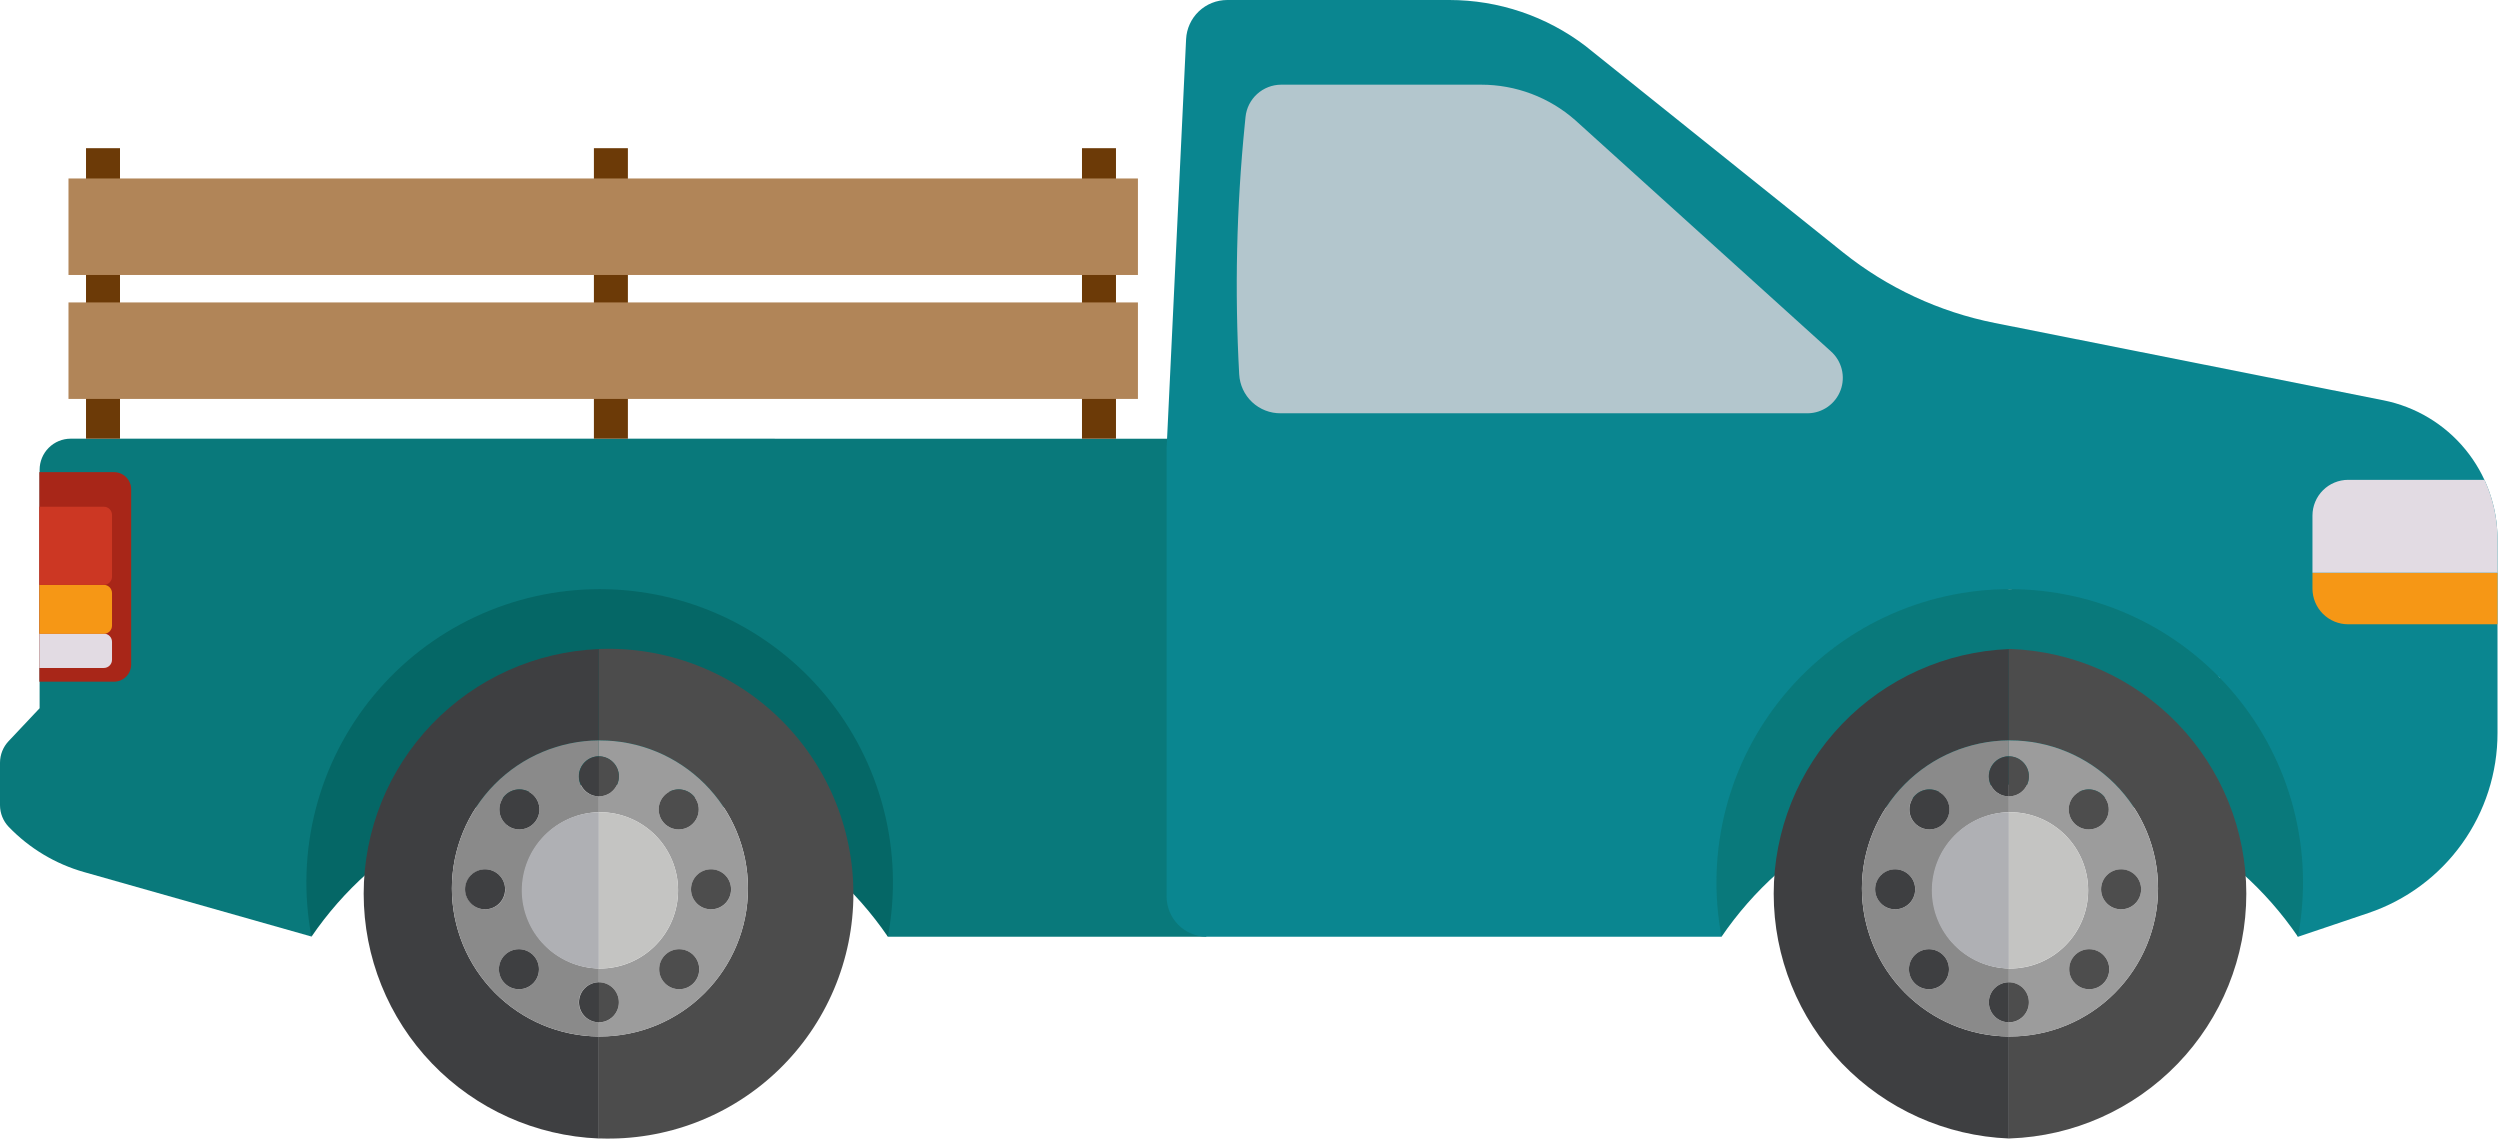 <svg width="715" height="326" viewBox="0 0 715 326" fill="none" xmlns="http://www.w3.org/2000/svg">
<path d="M344.998 125.473V267.903H253.956L231.949 201.868L171.479 170.57L109.842 199.029L89.051 267.842L24.023 249.41C15.812 247.077 8.369 242.603 2.458 236.446C0.887 234.785 0.009 232.588 0 230.302V218.112C0.011 215.827 0.89 213.631 2.458 211.968L11.329 202.556V134.357C11.329 131.998 12.267 129.735 13.935 128.066C15.604 126.398 17.866 125.461 20.226 125.461L344.998 125.473Z" fill="#09797B"/>
<path d="M37.516 139.924V190.047C37.516 191.35 36.998 192.6 36.076 193.522C35.154 194.444 33.904 194.962 32.6 194.962H11.256V135.033H32.6C33.9 135.033 35.146 135.548 36.067 136.464C36.988 137.381 37.509 138.624 37.516 139.924Z" fill="#A82618"/>
<path d="M32.035 183.632V188.682C32.037 188.991 31.977 189.298 31.86 189.584C31.743 189.87 31.57 190.13 31.352 190.35C31.134 190.569 30.875 190.743 30.589 190.862C30.303 190.98 29.997 191.041 29.688 191.041H11.256V181.211H29.688C30.002 181.211 30.314 181.274 30.604 181.396C30.893 181.519 31.155 181.698 31.374 181.924C31.593 182.15 31.764 182.418 31.878 182.711C31.991 183.004 32.045 183.317 32.035 183.632Z" fill="#E2DBE3"/>
<path d="M32.035 169.624V178.914C32.037 179.223 31.977 179.529 31.86 179.816C31.743 180.102 31.57 180.362 31.352 180.581C31.134 180.8 30.875 180.974 30.589 181.093C30.303 181.212 29.997 181.273 29.688 181.273H11.256V167.265H29.688C30.311 167.268 30.909 167.518 31.348 167.96C31.788 168.402 32.035 169 32.035 169.624Z" fill="#F69715"/>
<path d="M32.035 147.272V164.917C32.037 165.226 31.977 165.532 31.86 165.818C31.742 166.103 31.569 166.362 31.351 166.581C31.133 166.799 30.874 166.972 30.588 167.089C30.303 167.206 29.997 167.266 29.688 167.264H11.256V144.925H29.688C29.997 144.923 30.303 144.983 30.588 145.1C30.874 145.218 31.133 145.39 31.351 145.609C31.569 145.827 31.742 146.086 31.86 146.372C31.977 146.657 32.037 146.963 32.035 147.272Z" fill="#CC3723"/>
<path d="M714.29 154.215V209.633C714.297 221 710.737 232.082 704.113 241.319C697.488 250.556 688.133 257.481 677.365 261.12L657.2 267.928L634.689 193.659L574.785 168.444L515.261 197.001L492.356 267.903H344.999C341.971 267.855 339.083 266.618 336.959 264.459C334.834 262.301 333.644 259.393 333.645 256.365V128.311L339.223 11.219C339.366 8.196 340.667 5.344 342.856 3.254C345.046 1.165 347.957 -0 350.983 2.12117e-08H414.5C428.59 0.001 442.29 4.634 453.49 13.185L527.095 72.168C539.735 82.281 554.619 89.209 570.496 92.369L681.666 114.487C690.857 116.319 699.13 121.278 705.078 128.521C711.025 135.763 714.281 144.843 714.29 154.215Z" fill="#0A8690"/>
<path d="M574.784 224.404C591.028 224.389 607.029 228.345 621.395 235.926C635.761 243.508 648.057 254.485 657.212 267.903C659.495 255.785 659.078 243.314 655.991 231.375C652.904 219.437 647.223 208.327 639.352 198.835C631.481 189.343 621.615 181.703 610.454 176.459C599.294 171.215 587.115 168.496 574.784 168.496C562.453 168.496 550.274 171.215 539.114 176.459C527.954 181.703 518.087 189.343 510.216 198.835C502.346 208.327 496.664 219.437 493.577 231.375C490.49 243.314 490.073 255.785 492.356 267.903C501.514 254.487 513.81 243.512 528.175 235.93C542.541 228.349 558.541 224.392 574.784 224.404Z" fill="#09797B"/>
<path d="M574.858 185.623H574.538V211.735H574.858C586.088 211.735 596.859 216.196 604.8 224.137C612.741 232.078 617.202 242.849 617.202 254.079C617.202 265.31 612.741 276.08 604.8 284.021C596.859 291.962 586.088 296.424 574.858 296.424H574.538V325.595H574.858C592.998 324.96 610.183 317.306 622.791 304.248C635.399 291.191 642.446 273.748 642.446 255.597C642.446 237.446 635.399 220.003 622.791 206.945C610.183 193.888 592.998 186.234 574.858 185.598V185.623Z" fill="#4C4C4C"/>
<path d="M532.501 254.091C532.504 242.915 536.924 232.193 544.798 224.261C552.672 216.329 563.362 211.831 574.538 211.747V185.635C556.458 186.354 539.358 194.042 526.82 207.088C514.282 220.134 507.279 237.527 507.279 255.621C507.279 273.716 514.282 291.108 526.82 304.154C539.358 317.201 556.458 324.889 574.538 325.608V296.436C563.362 296.351 552.672 291.853 544.798 283.922C536.924 275.99 532.504 265.268 532.501 254.091Z" fill="#3E3F41"/>
<path d="M580.264 222.032C580.264 223.551 579.661 225.007 578.587 226.081C577.514 227.155 576.057 227.758 574.538 227.758V232.293H574.858C580.786 232.293 586.471 234.648 590.663 238.84C594.855 243.031 597.21 248.717 597.21 254.645C597.21 260.573 594.855 266.258 590.663 270.45C586.471 274.642 580.786 276.997 574.858 276.997H574.538V280.941C576.057 280.941 577.514 281.544 578.587 282.618C579.661 283.692 580.264 285.149 580.264 286.667C580.264 288.186 579.661 289.642 578.587 290.716C577.514 291.79 576.057 292.393 574.538 292.393V296.449H574.858C586.088 296.449 596.859 291.987 604.8 284.046C612.741 276.105 617.202 265.334 617.202 254.104C617.202 242.874 612.741 232.103 604.8 224.162C596.859 216.221 586.088 211.76 574.858 211.76H574.538V216.318C576.055 216.318 577.51 216.92 578.583 217.991C579.657 219.062 580.261 220.516 580.264 222.032ZM601.572 281.248C600.771 282.049 599.751 282.595 598.64 282.816C597.529 283.036 596.378 282.923 595.332 282.49C594.285 282.056 593.391 281.322 592.762 280.381C592.133 279.439 591.797 278.332 591.797 277.199C591.797 276.067 592.133 274.96 592.762 274.018C593.391 273.076 594.285 272.342 595.332 271.909C596.378 271.476 597.529 271.362 598.64 271.583C599.751 271.804 600.771 272.35 601.572 273.15C602.646 274.224 603.249 275.681 603.249 277.199C603.249 278.718 602.646 280.174 601.572 281.248ZM606.635 248.624C607.767 248.624 608.874 248.959 609.816 249.589C610.757 250.218 611.491 251.112 611.925 252.158C612.358 253.205 612.471 254.356 612.251 255.467C612.03 256.578 611.485 257.598 610.684 258.399C609.883 259.2 608.863 259.745 607.752 259.966C606.641 260.187 605.49 260.074 604.443 259.64C603.397 259.207 602.503 258.473 601.874 257.531C601.244 256.589 600.908 255.482 600.908 254.35C600.908 253.598 601.057 252.853 601.344 252.158C601.632 251.464 602.054 250.832 602.586 250.301C603.117 249.769 603.749 249.347 604.443 249.059C605.138 248.772 605.883 248.624 606.635 248.624ZM593.339 227.451C594.14 226.65 595.16 226.105 596.271 225.884C597.382 225.663 598.533 225.776 599.579 226.21C600.625 226.643 601.52 227.377 602.15 228.319C602.779 229.261 603.114 230.368 603.114 231.5C603.114 232.633 602.779 233.74 602.15 234.682C601.52 235.623 600.625 236.357 599.579 236.791C598.533 237.224 597.382 237.337 596.271 237.116C595.16 236.895 594.14 236.35 593.339 235.549C592.265 234.475 591.662 233.019 591.662 231.5C591.662 229.982 592.265 228.525 593.339 227.451Z" fill="#9C9C9C"/>
<path d="M532.501 254.091C532.504 265.268 536.924 275.99 544.798 283.922C552.672 291.853 563.362 296.352 574.538 296.436V292.381C573.019 292.381 571.563 291.777 570.489 290.704C569.415 289.63 568.812 288.173 568.812 286.655C568.812 285.136 569.415 283.679 570.489 282.605C571.563 281.532 573.019 280.928 574.538 280.928V276.984C568.702 276.847 563.152 274.433 559.073 270.257C554.994 266.081 552.71 260.475 552.71 254.638C552.71 248.801 554.994 243.195 559.073 239.019C563.152 234.844 568.702 232.429 574.538 232.292V227.758C573.019 227.758 571.563 227.155 570.489 226.081C569.415 225.007 568.812 223.551 568.812 222.032C568.812 220.513 569.415 219.057 570.489 217.983C571.563 216.909 573.019 216.306 574.538 216.306V211.747C563.362 211.831 552.672 216.329 544.798 224.261C536.924 232.193 532.504 242.915 532.501 254.091ZM555.738 273.15C556.538 273.951 557.084 274.971 557.305 276.082C557.526 277.193 557.412 278.344 556.979 279.39C556.546 280.437 555.812 281.331 554.87 281.96C553.928 282.59 552.821 282.925 551.689 282.925C550.556 282.925 549.449 282.59 548.507 281.96C547.566 281.331 546.832 280.437 546.398 279.39C545.965 278.344 545.851 277.193 546.072 276.082C546.293 274.971 546.839 273.951 547.64 273.15C548.713 272.076 550.17 271.473 551.689 271.473C553.207 271.473 554.664 272.076 555.738 273.15ZM547.75 227.451C548.551 226.65 549.571 226.105 550.682 225.884C551.793 225.663 552.944 225.776 553.991 226.209C555.037 226.643 555.931 227.377 556.561 228.318C557.19 229.26 557.526 230.367 557.526 231.5C557.526 232.632 557.19 233.739 556.561 234.681C555.931 235.623 555.037 236.357 553.991 236.79C552.944 237.224 551.793 237.337 550.682 237.116C549.571 236.895 548.551 236.35 547.75 235.549C547.217 235.018 546.794 234.387 546.505 233.692C546.217 232.997 546.068 232.252 546.068 231.5C546.068 230.747 546.217 230.002 546.505 229.308C546.794 228.613 547.217 227.982 547.75 227.451ZM547.75 254.349C547.75 255.482 547.414 256.589 546.785 257.531C546.156 258.472 545.262 259.206 544.215 259.64C543.169 260.073 542.018 260.187 540.907 259.966C539.796 259.745 538.776 259.199 537.975 258.398C537.174 257.598 536.629 256.577 536.408 255.466C536.187 254.356 536.3 253.204 536.734 252.158C537.167 251.112 537.901 250.217 538.843 249.588C539.784 248.959 540.892 248.623 542.024 248.623C543.543 248.623 544.999 249.226 546.073 250.3C547.147 251.374 547.75 252.831 547.75 254.349Z" fill="#8A8A8A"/>
<path d="M597.21 254.645C597.21 248.717 594.855 243.031 590.663 238.839C586.471 234.648 580.786 232.293 574.858 232.293H574.538V276.984H574.858C580.783 276.981 586.465 274.627 590.655 270.438C594.846 266.25 597.203 260.57 597.21 254.645Z" fill="#C4C4C2"/>
<path d="M552.506 254.645C552.505 260.517 554.817 266.153 558.94 270.334C563.063 274.514 568.666 276.903 574.538 276.984V232.293C568.665 232.377 563.062 234.769 558.939 238.951C554.816 243.134 552.505 248.771 552.506 254.645Z" fill="#AFB0B4"/>
<path d="M568.812 222.032C568.812 223.551 569.416 225.007 570.49 226.081C571.563 227.155 573.02 227.759 574.538 227.759V216.306C573.02 216.306 571.563 216.909 570.49 217.983C569.416 219.057 568.812 220.514 568.812 222.032Z" fill="#3E3F41"/>
<path d="M580.264 222.032C580.264 220.514 579.661 219.057 578.587 217.983C577.514 216.909 576.057 216.306 574.538 216.306V227.759C576.057 227.759 577.514 227.155 578.587 226.081C579.661 225.007 580.264 223.551 580.264 222.032Z" fill="#4D4D4D"/>
<path d="M568.812 286.655C568.812 288.174 569.416 289.63 570.49 290.704C571.563 291.778 573.02 292.381 574.538 292.381V280.929C573.02 280.929 571.563 281.532 570.49 282.606C569.416 283.68 568.812 285.136 568.812 286.655Z" fill="#3E3F41"/>
<path d="M580.264 286.655C580.264 285.136 579.661 283.68 578.587 282.606C577.514 281.532 576.057 280.929 574.538 280.929V292.381C576.057 292.381 577.514 291.778 578.587 290.704C579.661 289.63 580.264 288.174 580.264 286.655Z" fill="#4D4D4D"/>
<path d="M542.012 260.063C545.175 260.063 547.739 257.5 547.739 254.337C547.739 251.175 545.175 248.611 542.012 248.611C538.85 248.611 536.286 251.175 536.286 254.337C536.286 257.5 538.85 260.063 542.012 260.063Z" fill="#3E3F41"/>
<path d="M606.634 260.063C609.797 260.063 612.361 257.5 612.361 254.337C612.361 251.175 609.797 248.611 606.634 248.611C603.472 248.611 600.908 251.175 600.908 254.337C600.908 257.5 603.472 260.063 606.634 260.063Z" fill="#4D4D4D"/>
<path d="M551.683 282.919C554.846 282.919 557.409 280.356 557.409 277.193C557.409 274.031 554.846 271.467 551.683 271.467C548.521 271.467 545.957 274.031 545.957 277.193C545.957 280.356 548.521 282.919 551.683 282.919Z" fill="#3E3F41"/>
<path d="M597.381 237.22C600.544 237.22 603.108 234.656 603.108 231.494C603.108 228.331 600.544 225.768 597.381 225.768C594.219 225.768 591.655 228.331 591.655 231.494C591.655 234.656 594.219 237.22 597.381 237.22Z" fill="#4D4D4D"/>
<path d="M551.818 237.22C554.981 237.22 557.544 234.656 557.544 231.494C557.544 228.331 554.981 225.768 551.818 225.768C548.656 225.768 546.092 228.331 546.092 231.494C546.092 234.656 548.656 237.22 551.818 237.22Z" fill="#3E3F41"/>
<path d="M597.517 282.919C600.68 282.919 603.243 280.356 603.243 277.193C603.243 274.031 600.68 271.467 597.517 271.467C594.355 271.467 591.791 274.031 591.791 277.193C591.791 280.356 594.355 282.919 597.517 282.919Z" fill="#4D4D4D"/>
<path d="M171.504 224.404C187.748 224.39 203.748 228.346 218.114 235.928C232.48 243.509 244.776 254.486 253.932 267.903C256.215 255.785 255.798 243.314 252.711 231.375C249.624 219.437 243.943 208.327 236.072 198.835C228.201 189.343 218.334 181.703 207.174 176.459C196.014 171.215 183.835 168.496 171.504 168.496C159.173 168.496 146.994 171.215 135.834 176.459C124.674 181.703 114.807 189.343 106.936 198.835C99.065 208.327 93.384 219.437 90.297 231.375C87.21 243.314 86.793 255.785 89.076 267.903C98.234 254.487 110.53 243.512 124.895 235.93C139.261 228.349 155.261 224.392 171.504 224.404Z" fill="#056766"/>
<path d="M171.578 185.623H171.271V211.735H171.578C182.808 211.735 193.578 216.196 201.52 224.137C209.461 232.078 213.922 242.849 213.922 254.079C213.922 265.31 209.461 276.08 201.52 284.021C193.578 291.962 182.808 296.424 171.578 296.424H171.271V325.595H171.578C180.977 325.925 190.345 324.358 199.126 320.989C207.906 317.619 215.918 312.516 222.683 305.984C229.449 299.451 234.83 291.623 238.504 282.966C242.179 274.31 244.073 265.001 244.073 255.597C244.073 246.192 242.179 236.884 238.504 228.227C234.83 219.57 229.449 211.742 222.683 205.209C215.918 198.677 207.906 193.574 199.126 190.204C190.345 186.835 180.977 185.268 171.578 185.598V185.623Z" fill="#4C4C4C"/>
<path d="M129.233 254.091C129.233 242.914 133.652 232.19 141.527 224.257C149.402 216.325 160.094 211.828 171.271 211.747V185.635C153.191 186.354 136.09 194.042 123.552 207.088C111.014 220.134 104.012 237.527 104.012 255.621C104.012 273.716 111.014 291.108 123.552 304.154C136.09 317.201 153.191 324.889 171.271 325.608V296.436C160.094 296.355 149.402 291.858 141.527 283.925C133.652 275.993 129.233 265.269 129.233 254.091Z" fill="#3E3F41"/>
<path d="M176.997 222.032C176.997 223.551 176.393 225.007 175.319 226.081C174.245 227.155 172.789 227.758 171.271 227.758V232.293H171.578C177.506 232.293 183.191 234.648 187.383 238.84C191.574 243.031 193.93 248.717 193.93 254.645C193.93 260.573 191.574 266.258 187.383 270.45C183.191 274.642 177.506 276.997 171.578 276.997H171.271V280.941C172.789 280.941 174.245 281.544 175.319 282.618C176.393 283.692 176.997 285.149 176.997 286.667C176.997 288.186 176.393 289.642 175.319 290.716C174.245 291.79 172.789 292.393 171.271 292.393V296.449H171.578C182.808 296.449 193.578 291.987 201.52 284.046C209.461 276.105 213.922 265.334 213.922 254.104C213.922 242.874 209.461 232.103 201.52 224.162C193.578 216.221 182.808 211.76 171.578 211.76H171.271V216.318C172.787 216.318 174.242 216.92 175.315 217.991C176.389 219.062 176.993 220.516 176.997 222.032ZM198.304 281.248C197.503 282.049 196.483 282.595 195.372 282.816C194.261 283.036 193.11 282.923 192.064 282.49C191.017 282.056 190.123 281.322 189.494 280.381C188.865 279.439 188.529 278.332 188.529 277.199C188.529 276.067 188.865 274.96 189.494 274.018C190.123 273.076 191.017 272.342 192.064 271.909C193.11 271.476 194.261 271.362 195.372 271.583C196.483 271.804 197.503 272.35 198.304 273.15C199.378 274.224 199.981 275.681 199.981 277.199C199.981 278.718 199.378 280.174 198.304 281.248ZM203.367 248.624C204.499 248.624 205.606 248.959 206.548 249.589C207.49 250.218 208.223 251.112 208.657 252.158C209.09 253.205 209.204 254.356 208.983 255.467C208.762 256.578 208.217 257.598 207.416 258.399C206.615 259.2 205.595 259.745 204.484 259.966C203.373 260.187 202.222 260.074 201.175 259.64C200.129 259.207 199.235 258.473 198.605 257.531C197.976 256.589 197.641 255.482 197.641 254.35C197.641 252.831 198.244 251.375 199.318 250.301C200.391 249.227 201.848 248.624 203.367 248.624ZM190.071 227.451C190.872 226.65 191.892 226.105 193.003 225.884C194.114 225.663 195.265 225.776 196.312 226.21C197.358 226.643 198.252 227.377 198.881 228.319C199.511 229.261 199.846 230.368 199.846 231.5C199.846 232.633 199.511 233.74 198.881 234.682C198.252 235.623 197.358 236.357 196.312 236.791C195.265 237.224 194.114 237.337 193.003 237.116C191.892 236.895 190.872 236.35 190.071 235.549C188.997 234.475 188.394 233.019 188.394 231.5C188.394 229.982 188.997 228.525 190.071 227.451Z" fill="#9C9C9C"/>
<path d="M129.233 254.091C129.233 265.269 133.652 275.993 141.527 283.925C149.402 291.858 160.094 296.355 171.271 296.436V292.381C169.752 292.381 168.296 291.777 167.222 290.704C166.148 289.63 165.545 288.173 165.545 286.655C165.545 285.136 166.148 283.679 167.222 282.605C168.296 281.532 169.752 280.928 171.271 280.928V276.984C165.435 276.847 159.884 274.433 155.805 270.257C151.726 266.081 149.443 260.475 149.443 254.638C149.443 248.801 151.726 243.195 155.805 239.019C159.884 234.844 165.435 232.429 171.271 232.292V227.758C169.752 227.758 168.296 227.155 167.222 226.081C166.148 225.007 165.545 223.551 165.545 222.032C165.545 220.513 166.148 219.057 167.222 217.983C168.296 216.909 169.752 216.306 171.271 216.306V211.747C160.094 211.828 149.402 216.325 141.527 224.257C133.652 232.19 129.233 242.914 129.233 254.091ZM152.47 273.15C153.271 273.951 153.816 274.971 154.037 276.082C154.258 277.193 154.145 278.344 153.712 279.39C153.278 280.437 152.544 281.331 151.603 281.96C150.661 282.59 149.554 282.925 148.421 282.925C147.289 282.925 146.182 282.59 145.24 281.96C144.298 281.331 143.564 280.437 143.131 279.39C142.698 278.344 142.584 277.193 142.805 276.082C143.026 274.971 143.571 273.951 144.372 273.15C145.446 272.076 146.903 271.473 148.421 271.473C149.94 271.473 151.396 272.076 152.47 273.15ZM144.508 227.451C145.308 226.65 146.329 226.105 147.44 225.884C148.55 225.663 149.702 225.776 150.748 226.209C151.794 226.643 152.689 227.377 153.318 228.318C153.947 229.26 154.283 230.367 154.283 231.5C154.283 232.632 153.947 233.739 153.318 234.681C152.689 235.623 151.794 236.357 150.748 236.79C149.702 237.224 148.55 237.337 147.44 237.116C146.329 236.895 145.308 236.35 144.508 235.549C143.434 234.475 142.831 233.018 142.831 231.5C142.831 229.981 143.434 228.525 144.508 227.451ZM144.508 254.349C144.508 255.482 144.172 256.589 143.543 257.531C142.913 258.472 142.019 259.206 140.973 259.64C139.926 260.073 138.775 260.187 137.664 259.966C136.554 259.745 135.533 259.199 134.732 258.398C133.931 257.598 133.386 256.577 133.165 255.466C132.944 254.356 133.058 253.204 133.491 252.158C133.924 251.112 134.658 250.217 135.6 249.588C136.542 248.959 137.649 248.623 138.781 248.623C140.293 248.633 141.741 249.24 142.807 250.313C143.873 251.386 144.471 252.837 144.471 254.349H144.508Z" fill="#8A8A8A"/>
<path d="M193.93 254.645C193.931 251.709 193.354 248.802 192.231 246.089C191.109 243.376 189.462 240.912 187.386 238.836C185.31 236.76 182.846 235.114 180.133 233.991C177.421 232.868 174.513 232.291 171.578 232.293H171.271V276.984H171.578C177.504 276.984 183.187 274.631 187.378 270.442C191.57 266.253 193.926 260.571 193.93 254.645Z" fill="#C4C4C2"/>
<path d="M149.226 254.645C149.228 260.518 151.543 266.154 155.668 270.334C159.793 274.515 165.398 276.904 171.271 276.984V232.293C165.397 232.377 159.792 234.768 155.667 238.951C151.542 243.133 149.228 248.77 149.226 254.645Z" fill="#AFB0B4"/>
<path d="M165.594 222.032C165.594 223.551 166.197 225.007 167.271 226.081C168.345 227.155 169.801 227.759 171.32 227.759V216.306C169.801 216.306 168.345 216.909 167.271 217.983C166.197 219.057 165.594 220.514 165.594 222.032Z" fill="#3E3F41"/>
<path d="M176.997 222.032C176.997 220.514 176.393 219.057 175.319 217.983C174.245 216.909 172.789 216.306 171.271 216.306V227.759C172.789 227.759 174.245 227.155 175.319 226.081C176.393 225.007 176.997 223.551 176.997 222.032Z" fill="#4D4D4D"/>
<path d="M165.594 286.655C165.594 288.174 166.197 289.63 167.271 290.704C168.345 291.778 169.801 292.381 171.32 292.381V280.929C169.801 280.929 168.345 281.532 167.271 282.606C166.197 283.68 165.594 285.136 165.594 286.655Z" fill="#3E3F41"/>
<path d="M176.997 286.655C176.997 285.136 176.393 283.68 175.319 282.606C174.245 281.532 172.789 280.929 171.271 280.929V292.381C172.789 292.381 174.245 291.778 175.319 290.704C176.393 289.63 176.997 288.174 176.997 286.655Z" fill="#4D4D4D"/>
<path d="M138.732 260.063C141.895 260.063 144.458 257.5 144.458 254.337C144.458 251.175 141.895 248.611 138.732 248.611C135.57 248.611 133.006 251.175 133.006 254.337C133.006 257.5 135.57 260.063 138.732 260.063Z" fill="#3E3F41"/>
<path d="M203.354 260.063C206.517 260.063 209.08 257.5 209.08 254.337C209.08 251.175 206.517 248.611 203.354 248.611C200.192 248.611 197.628 251.175 197.628 254.337C197.628 257.5 200.192 260.063 203.354 260.063Z" fill="#4D4D4D"/>
<path d="M148.415 282.919C151.577 282.919 154.141 280.356 154.141 277.193C154.141 274.031 151.577 271.467 148.415 271.467C145.252 271.467 142.688 274.031 142.688 277.193C142.688 280.356 145.252 282.919 148.415 282.919Z" fill="#3E3F41"/>
<path d="M194.114 237.22C197.276 237.22 199.84 234.656 199.84 231.494C199.84 228.331 197.276 225.768 194.114 225.768C190.951 225.768 188.388 228.331 188.388 231.494C188.388 234.656 190.951 237.22 194.114 237.22Z" fill="#4D4D4D"/>
<path d="M148.549 237.22C151.712 237.22 154.276 234.656 154.276 231.494C154.276 228.331 151.712 225.768 148.549 225.768C145.387 225.768 142.823 228.331 142.823 231.494C142.823 234.656 145.387 237.22 148.549 237.22Z" fill="#3E3F41"/>
<path d="M194.249 282.919C197.411 282.919 199.975 280.356 199.975 277.193C199.975 274.031 197.411 271.467 194.249 271.467C191.086 271.467 188.522 274.031 188.522 277.193C188.522 280.356 191.086 282.919 194.249 282.919Z" fill="#4D4D4D"/>
<path d="M34.32 42.382H24.601V125.461H34.32V42.382Z" fill="#6C3A07"/>
<path d="M179.577 42.382H169.857V125.461H179.577V42.382Z" fill="#6C3A07"/>
<path d="M319.169 42.382H309.449V125.461H319.169V42.382Z" fill="#6C3A07"/>
<path d="M325.448 86.496H19.587V114.094H325.448V86.496Z" fill="#B18558"/>
<path d="M325.448 51.044H19.587V78.643H325.448V51.044Z" fill="#B18558"/>
<path d="M356.217 33.473L356.021 35.463C353.636 59.253 353.097 83.192 354.411 107.066C354.576 110.097 355.905 112.948 358.121 115.022C360.338 117.097 363.27 118.235 366.306 118.198H517.031C519.081 118.173 521.076 117.527 522.751 116.344C524.426 115.162 525.704 113.499 526.414 111.576C527.125 109.652 527.236 107.558 526.732 105.571C526.229 103.583 525.134 101.795 523.593 100.442L450.491 34.345C443.065 27.818 433.516 24.219 423.629 24.22H366.379C363.842 24.235 361.4 25.188 359.523 26.896C357.647 28.605 356.469 30.947 356.217 33.473Z" fill="#B3C6CD"/>
<path d="M714.29 163.799V178.545H671.577C670.235 178.545 668.906 178.28 667.666 177.766C666.426 177.252 665.3 176.499 664.352 175.55C663.404 174.6 662.652 173.473 662.139 172.233C661.627 170.992 661.364 169.663 661.365 168.321V163.799H714.29Z" fill="#F69715"/>
<path d="M714.289 154.215V163.799H661.365V147.456C661.365 144.747 662.441 142.148 664.356 140.231C666.27 138.315 668.867 137.236 671.577 137.233H710.566C713.024 142.557 714.294 148.351 714.289 154.215Z" fill="#E2DBE3"/>
</svg>
